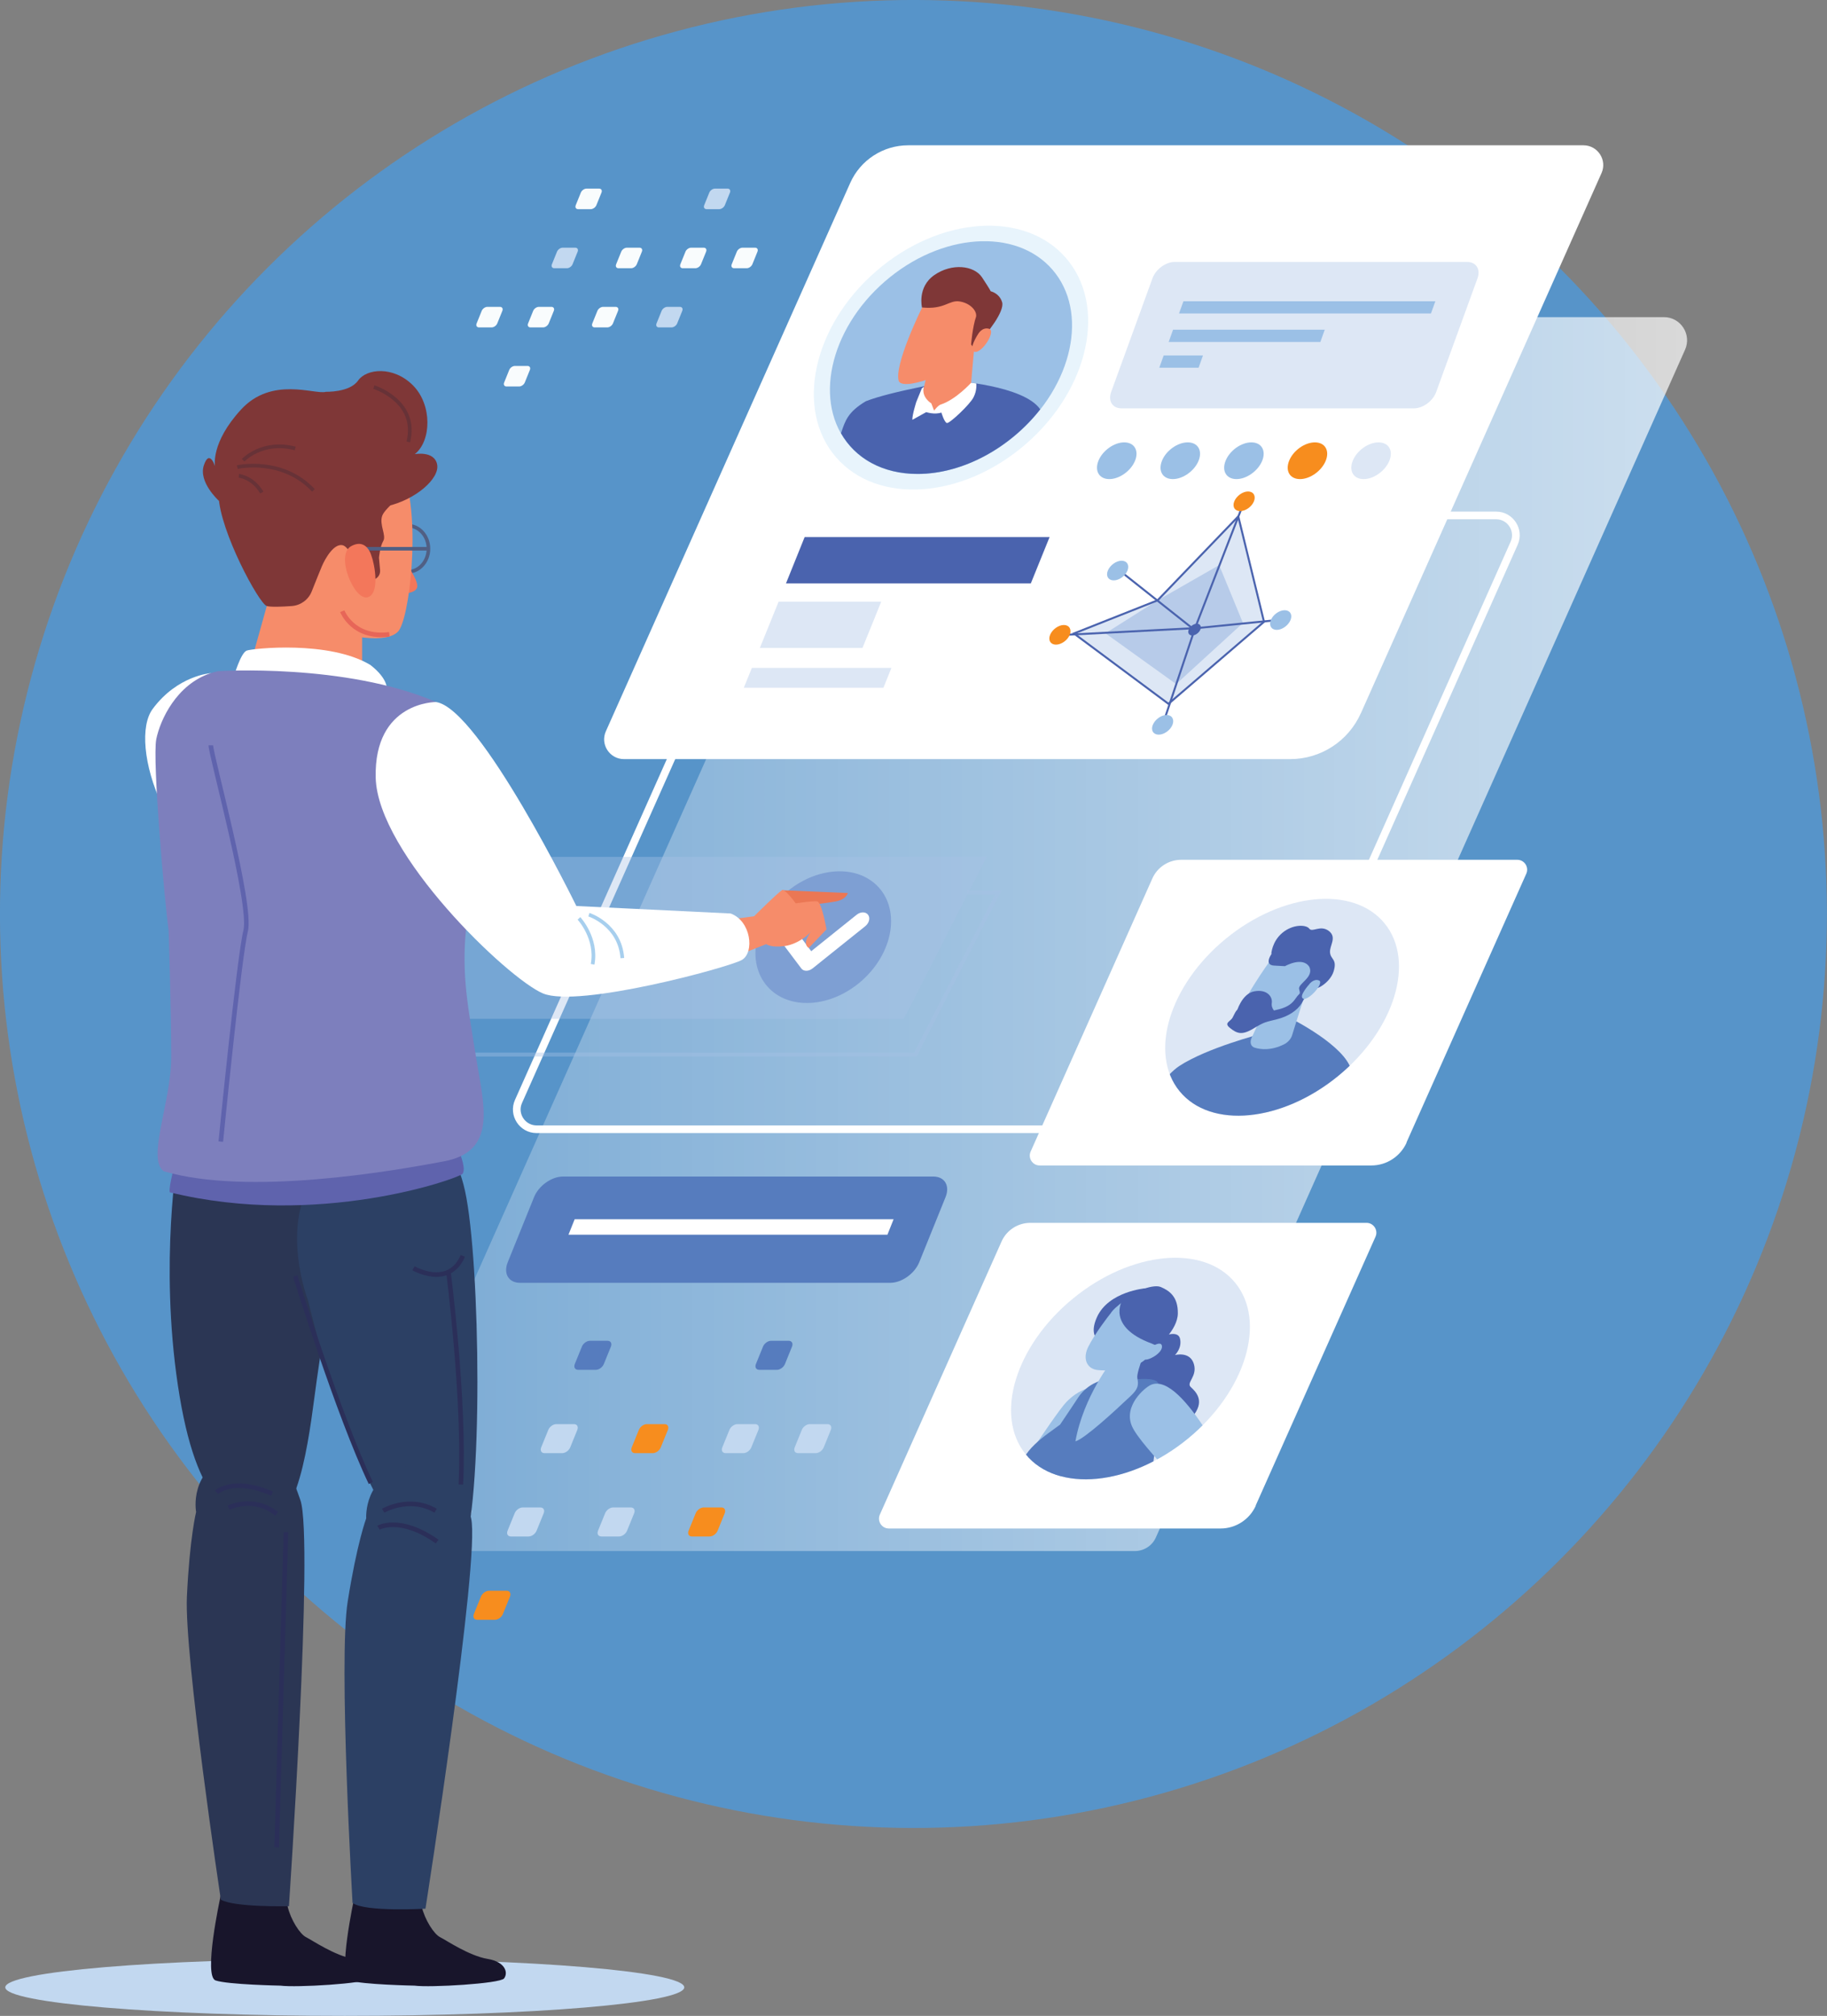 <?xml version="1.0" encoding="UTF-8"?>
<svg id="Layer_2" data-name="Layer 2" xmlns="http://www.w3.org/2000/svg" xmlns:xlink="http://www.w3.org/1999/xlink" viewBox="0 0 183.19 202.01">
  <rect x="0" y="0" width="183.19" height="202.01" fill="#808080" stroke="none"/>
  <defs>
    <style>
      .cls-1 {
        stroke: #4a63ae;
        stroke-width: .2px;
      }

      .cls-1, .cls-2, .cls-3, .cls-4, .cls-5, .cls-6, .cls-7, .cls-8, .cls-9, .cls-10 {
        fill: none;
      }

      .cls-1, .cls-3, .cls-4, .cls-5, .cls-6, .cls-7, .cls-8, .cls-9, .cls-10 {
        stroke-miterlimit: 10;
      }

      .cls-11 {
        clip-path: url(#clippath);
      }

      .cls-2, .cls-12, .cls-13, .cls-14, .cls-15, .cls-16, .cls-17, .cls-18, .cls-19, .cls-20, .cls-21, .cls-22, .cls-23, .cls-24, .cls-25, .cls-26, .cls-27, .cls-28, .cls-29, .cls-30, .cls-31, .cls-32, .cls-33 {
        stroke-width: 0px;
      }

      .cls-12 {
        opacity: .7;
      }

      .cls-12, .cls-14 {
        fill: #a7c0e4;
      }

      .cls-13 {
        fill: url(#linear-gradient);
      }

      .cls-14, .cls-10 {
        opacity: .39;
      }

      .cls-3 {
        stroke: #2b2f59;
      }

      .cls-3, .cls-4, .cls-5 {
        stroke-width: .46px;
      }

      .cls-4 {
        stroke: #5f63ad;
      }

      .cls-5 {
        stroke: #e76658;
      }

      .cls-34 {
        clip-path: url(#clippath-1);
      }

      .cls-6 {
        stroke: #505f84;
        stroke-width: .36px;
      }

      .cls-7 {
        stroke: #a7cfee;
      }

      .cls-7, .cls-8 {
        stroke-width: .37px;
      }

      .cls-8 {
        stroke: #673237;
      }

      .cls-9 {
        stroke: #fff;
        stroke-width: .77px;
      }

      .cls-10 {
        stroke: #a7c0e4;
        stroke-width: .39px;
      }

      .cls-15 {
        fill: #f9fcfd;
      }

      .cls-16 {
        fill: #5f63ad;
      }

      .cls-17 {
        fill: #2c4064;
      }

      .cls-18 {
        fill: #4a63ae;
      }

      .cls-19 {
        fill: #2b3654;
      }

      .cls-20 {
        fill: #567cbe;
      }

      .cls-21 {
        fill: #5794c9;
      }

      .cls-22 {
        fill: #18152b;
      }

      .cls-23 {
        fill: #c2d8f0;
      }

      .cls-24 {
        fill: #9bc0e6;
      }

      .cls-25 {
        fill: #7f3737;
      }

      .cls-26 {
        fill: #7d7fbd;
      }

      .cls-27 {
        fill: #7e9fd3;
      }

      .cls-28 {
        fill: #f3775b;
      }

      .cls-29 {
        fill: #fff;
      }

      .cls-30 {
        fill: #eb7754;
      }

      .cls-31 {
        fill: #e8f4fc;
      }

      .cls-32 {
        fill: #f78d1e;
      }

      .cls-33 {
        fill: #f68c6a;
      }
    </style>
    <linearGradient id="linear-gradient" x1="36.68" y1="93.6" x2="169.16" y2="93.6" gradientUnits="userSpaceOnUse">
      <stop offset="0" stop-color="#fff" stop-opacity=".2"/>
      <stop offset="1" stop-color="#fff" stop-opacity=".7"/>
    </linearGradient>
    <clipPath id="clippath">
      <ellipse class="cls-2" cx="128.55" cy="100.94" rx="13.28" ry="8.89" transform="translate(-34.86 104.22) rotate(-39.29)"/>
    </clipPath>
    <clipPath id="clippath-1">
      <ellipse class="cls-2" cx="113.35" cy="137.14" rx="13.57" ry="9.08" transform="translate(-61.22 102.78) rotate(-39.29)"/>
    </clipPath>
  </defs>
  <g id="Layer_1-2" data-name="Layer 1">
    <circle class="cls-21" cx="91.59" cy="91.59" r="91.59" transform="translate(-37.94 91.59) rotate(-45)"/>
    <g>
      <path class="cls-13" d="m113.78,155.43H39c-1.68,0-2.8-1.73-2.12-3.26l53.06-119.02c.37-.84,1.2-1.37,2.12-1.37h74.78c1.68,0,2.8,1.73,2.12,3.26l-53.06,119.02c-.37.84-1.2,1.37-2.12,1.37Z"/>
      <path class="cls-29" d="m136.45,71.48l24.13-54.13c.59-1.31-.38-2.79-1.81-2.79h-67.71c-2.51,0-4.79,1.48-5.81,3.77l-24.5,54.95c-.59,1.31.38,2.79,1.81,2.79h66.81c3.06,0,5.83-1.8,7.08-4.6Z"/>
      <path class="cls-9" d="m127.69,108.57l24.13-54.13c.59-1.31-.38-2.79-1.81-2.79h-67.71c-2.51,0-4.79,1.48-5.81,3.77l-24.5,54.95c-.59,1.31.38,2.79,1.81,2.79h66.81c3.06,0,5.83-1.8,7.08-4.6Z"/>
      <polyline class="cls-10" points="97 89.45 100.09 89.45 91.78 105.68 41.55 105.68 43.57 101.72"/>
      <g>
        <g>
          <ellipse class="cls-31" cx="95.35" cy="35.84" rx="15.25" ry="11.46" transform="translate(-.17 71.21) rotate(-40.92)"/>
          <ellipse class="cls-24" cx="95.35" cy="35.84" rx="13.46" ry="10.11" transform="translate(-.17 71.21) rotate(-40.92)"/>
        </g>
        <g>
          <g>
            <path class="cls-18" d="m95.56,38.17s-6.13,1.01-8.75,2.04c-1.78,1.07-2.06,1.92-2.48,3.2,0,0,0,0,0,.01,1.42,2.49,4.14,4.07,7.68,4.07,4.57,0,9.28-2.64,12.29-6.47-1.64-2.41-8.73-2.86-8.73-2.86Z"/>
            <path class="cls-33" d="m93.41,35.56l-1.06,4.46c-.13.56.15,1.03.67,1.11.83.13,2.15.12,3.55-.78.43-.27.71-.73.74-1.16.15-2.08.57-6.36.57-6.36l-4.48,2.72Z"/>
            <path class="cls-33" d="m92.45,30.83s-2.88,5.83-2.32,7.39c.65,1.07,6.44-1.33,7.38-2.89.95-1.56,3.13-4.39,1.43-6.16-1.7-1.77-4.32-1.17-6.49,1.66Z"/>
          </g>
          <path class="cls-25" d="m92.45,30.83s-.51-2.06,1.24-3.27,3.98-.97,4.78.24c.8,1.21.87,1.39.87,1.39,0,0,.86.18,1.14,1.09.28.91-1.53,3.21-2.27,3.88s-.59.68-.59.68l-.25-.32s.14-1.76.5-2.79c.1-.55-.53-1.33-1.63-1.52-1.1-.18-1.5.84-3.81.6Z"/>
          <path class="cls-33" d="m98.07,33.48s.4-.74,1.11-.53c.71.24-.71,2.46-1.45,2.31-.72-.18.34-1.78.34-1.78Z"/>
          <path class="cls-29" d="m97.37,38.36s-1.54,1.7-3.05,2.18c-.27.08-.66.61-.66.61l-.28-.73s-1.04-.61-.74-1.66l-.21.16-.56,1.37s-.41,1.29-.39,1.78l1.39-.77s.85.28,1.52.04c0,0,.29.97.55,1.05.26.08,2.36-1.9,2.68-2.59.36-.69.27-1.37.27-1.37l-.54-.08Z"/>
        </g>
      </g>
      <g>
        <path class="cls-14" d="m141.78,40.92h-29.33c-.9,0-1.36-.73-1.04-1.63l4.15-11.41c.33-.9,1.32-1.63,2.22-1.63h29.33c.9,0,1.36.73,1.04,1.63l-4.15,11.41c-.33.9-1.32,1.63-2.22,1.63Z"/>
        <polygon class="cls-24" points="143.48 31.41 118.22 31.41 118.66 30.19 143.92 30.19 143.48 31.41"/>
        <polygon class="cls-24" points="132.39 34.27 117.18 34.27 117.62 33.04 132.83 33.04 132.39 34.27"/>
        <polygon class="cls-24" points="120.18 36.85 116.24 36.85 116.68 35.62 120.62 35.62 120.18 36.85"/>
      </g>
      <g>
        <path class="cls-24" d="m113.81,46.17c-.41,1.01-1.56,1.84-2.58,1.84s-1.5-.82-1.09-1.84c.41-1.01,1.56-1.84,2.58-1.84s1.5.82,1.09,1.84Z"/>
        <path class="cls-24" d="m120.18,46.17c-.41,1.01-1.56,1.84-2.58,1.84s-1.5-.82-1.09-1.84,1.56-1.84,2.58-1.84,1.5.82,1.09,1.84Z"/>
        <path class="cls-24" d="m126.56,46.17c-.41,1.01-1.56,1.84-2.58,1.84s-1.5-.82-1.09-1.84,1.56-1.84,2.58-1.84,1.5.82,1.09,1.84Z"/>
        <path class="cls-32" d="m132.93,46.17c-.41,1.01-1.56,1.84-2.58,1.84s-1.5-.82-1.09-1.84,1.56-1.84,2.58-1.84,1.5.82,1.09,1.84Z"/>
        <path class="cls-14" d="m139.31,46.17c-.41,1.01-1.56,1.84-2.58,1.84s-1.5-.82-1.09-1.84,1.56-1.84,2.58-1.84,1.5.82,1.09,1.84Z"/>
        <g>
          <g>
            <polygon class="cls-14" points="124.16 51.75 116.07 60.16 107.68 63.48 117.19 70.46 126.74 62.31 124.16 51.75"/>
            <polygon class="cls-12" points="122.24 56.63 116.07 60.16 110.84 63.46 117.93 68.55 124.63 62.43 122.24 56.63"/>
            <polygon class="cls-1" points="124.16 51.75 116.07 60.16 107.68 63.48 117.16 70.53 126.74 62.31 124.16 51.75"/>
            <path class="cls-18" d="m120.36,63.09c-.13.32-.5.59-.82.59s-.48-.26-.35-.59c.13-.32.5-.59.82-.59s.48.26.35.59Z"/>
            <polyline class="cls-1" points="112.4 57.29 119.56 62.96 106.78 63.62"/>
            <polyline class="cls-1" points="116.63 72.48 119.82 62.96 128.25 62.12"/>
            <line class="cls-1" x1="124.63" y1="50.57" x2="119.82" y2="62.96"/>
          </g>
          <path class="cls-24" d="m113.05,57.18c-.22.54-.84.98-1.38.98s-.81-.44-.59-.98c.22-.54.84-.99,1.38-.99s.81.44.59.99Z"/>
          <path class="cls-32" d="m107.26,63.62c-.22.54-.84.98-1.38.98s-.81-.44-.59-.98c.22-.54.84-.99,1.38-.99s.81.44.59.99Z"/>
          <path class="cls-24" d="m117.56,72.64c-.22.54-.84.98-1.38.98s-.81-.44-.59-.98c.22-.54.84-.99,1.38-.99s.81.44.59.99Z"/>
          <path class="cls-24" d="m129.4,62.13c-.22.54-.84.99-1.38.99s-.81-.44-.59-.99c.22-.54.84-.98,1.38-.98s.81.44.59.98Z"/>
          <path class="cls-32" d="m125.73,50.24c-.22.54-.84.98-1.38.98s-.81-.44-.59-.98c.22-.54.84-.99,1.38-.99s.81.44.59.99Z"/>
        </g>
      </g>
      <g>
        <polygon class="cls-18" points="103.36 58.46 78.81 58.46 80.68 53.82 105.24 53.82 103.36 58.46"/>
        <polygon class="cls-14" points="88.58 68.92 74.58 68.92 75.39 66.93 89.38 66.93 88.58 68.92"/>
        <polygon class="cls-14" points="86.48 64.93 76.19 64.93 78.07 60.29 88.36 60.29 86.48 64.93"/>
      </g>
      <g>
        <path class="cls-29" d="m141.02,114.5l12.02-26.95c.29-.65-.19-1.39-.9-1.39h-33.71c-1.25,0-2.39.74-2.89,1.88l-12.2,27.36c-.29.65.19,1.39.9,1.39h33.27c1.52,0,2.9-.9,3.53-2.29Z"/>
        <g>
          <ellipse class="cls-14" cx="128.55" cy="100.94" rx="13.28" ry="8.89" transform="translate(-34.86 104.22) rotate(-39.29)"/>
          <g class="cls-11">
            <g>
              <path class="cls-20" d="m129.45,102.07s5.47,2.72,6.05,5.21c.58,2.49-1.85,9.05-1.85,9.05h-21.73s3.56-7.7,6.33-9.51c2.77-1.81,8.11-3.19,8.11-3.19l3.09-1.56Z"/>
              <g>
                <g>
                  <path class="cls-24" d="m127.21,100.31l-1.71,3.68c-.21.46-.09.88.31,1,.62.19,1.66.3,2.94-.34.39-.19.7-.55.81-.92.53-1.75,1.7-5.33,1.7-5.33l-4.05,1.9Z"/>
                  <path class="cls-24" d="m127.39,96.22s-3.4,4.68-3.27,6.05c.3.96,5.31-.55,6.36-1.79,1.05-1.24,3.31-3.44,2.33-5.09s-3.16-1.37-5.42.82Z"/>
                </g>
                <path class="cls-18" d="m127.54,95.53s-.06.07-.12.18c-.2.33-.49,1,.33,1.05l1.09.06s1.75-1,2.44.06c.51,1.05-1.16,1.7-1.02,2.23.14.53.07.41-.17.7-.24.29-.43.76-1.21,1.11-.79.35-1.41.29-2.16.7-.75.41-2.2-.06-2.35-.41-.35-.29-.55.35-.78.76-.22.41-.92.53-.25,1.05.67.53,1.16.76,2.32.06,1.16-.7,1.2-.64,2.37-.94,1.17-.29,2.05-.89,2.49-1.61s.59-1.67.97-2.02.59,0,.42.41,1.43-.35,1.81-1.58c.38-1.23-.29-1.17-.36-1.88-.07-.7.73-1.52-.12-2.17-.85-.64-1.65.18-1.96-.23-.3-.41-1.63-.47-2.69.41-1.06.88-1.12,2.12-1.12,2.12"/>
                <path class="cls-24" d="m131.29,98.61s.46-.59.98-.35c.51.26-1.04,2.02-1.59,1.82-.53-.22.62-1.47.62-1.47Z"/>
                <path class="cls-18" d="m124,101.39s.5-1.82,1.77-2.05,1.84.53,1.75,1.17.48,1,.48,1c0,0-3.19,1.52-4-.12Z"/>
              </g>
            </g>
          </g>
        </g>
      </g>
      <path class="cls-29" d="m125.9,150.88l12.02-26.95c.29-.65-.19-1.39-.9-1.39h-33.71c-1.25,0-2.39.74-2.89,1.88l-12.2,27.36c-.29.65.19,1.39.9,1.39h33.27c1.52,0,2.9-.9,3.53-2.29Z"/>
      <g>
        <ellipse class="cls-14" cx="113.35" cy="137.14" rx="13.57" ry="9.08" transform="translate(-61.22 102.78) rotate(-39.29)"/>
        <g class="cls-34">
          <g>
            <path class="cls-18" d="m116.44,133.98s1.66-.79,1.88.17-.51,1.64-.51,1.64c0,0,1.49-.41,1.89.87.4,1.28-.8,1.88-.3,2.34s1.53,1.43.09,3.05c-1.44,1.62-3.55,3.47-6,2.28-2.45-1.19-1.67-7.01-1.67-7.01l.6-1.7,4.02-1.62Z"/>
            <path class="cls-18" d="m114.84,129.1s-3.69.31-4.85,2.89c-1.16,2.58,1.15,2.76,1.15,2.76l3.7-5.65Z"/>
            <path class="cls-24" d="m90.89,146.65l.24.43s2.84,3.39,5.37,5.56h5.26c2.75-2.5,6.49-6.86,6.51-7.04.02-.25,3.3-3.82,2.58-5.27-.72-1.45-1.66-1.22-1.66-1.22,0,0-1.07.15-2.27,1.39-1.2,1.24-7.11,10.41-7.11,10.41,0,0-.76-1.37-2.16-2.41-1.4-1.04-5.49-3.25-5.49-3.25,0,0,.25-1.77.23-2.11-.02-.34-1.04-1.88-1.35-1.55-.31.33.41,1.78.41,1.78,0,0-.8,2.86-.56,3.28Z"/>
            <path class="cls-20" d="m104.06,150.07s.16,1.13.46,2.57h10.45c.23-2.36.72-7.1,1.01-8.22.39-1.51.05-4.73.17-5.62s-2.4-.56-2.4-.56l-3.29.05-.53.23c-.73.31-1.39.86-1.82,1.52-.41.62-1.01,1.53-1.82,2.72-1.3.99-4.17,2.7-3.95,4.86.21,2.16,1.72,2.45,1.72,2.45Z"/>
            <path class="cls-24" d="m111.56,136.28s-2.92,3.61-3.73,8.16c.95-.29,3.85-2.95,5.56-4.57.72-.68.79-1.06.65-1.76-.07-.35.24-1.3.64-2.4.27-1.52-3.13.57-3.13.57Z"/>
            <path class="cls-24" d="m120.73,151.07s.45.63,1.2,1.57h4.67c-.9-1.19-1.62-2.16-1.84-2.5-.76-1.16-6.11-12.81-9.37-11.36-.6.27-2.78,2.09-1.89,4.14.89,2.05,7.22,8.15,7.22,8.15Z"/>
            <g>
              <path class="cls-24" d="m111.43,131.52c-.46.58-1.62,2.09-2.3,3.42-.6,1.17-.19,2.23.93,2.35,1.61.17,4.06-.23,4.86-1.15,1.2-1.37,3.76-3.79,2.72-5.67-1.01-1.83-3.31-1.64-5.8.59-.15.14-.29.29-.42.45Z"/>
              <path class="cls-18" d="m112.52,130.32s-1.61,2.64,2.97,4.32l.58.26s2-1.59,2.03-3.27c.03-1.68-.84-2.29-1.71-2.66-.87-.37-3.25.72-3.86,1.35Z"/>
            </g>
            <path class="cls-24" d="m115.36,135.02s1.16-.8,1.15-.06c-.01.74-1.64,1.53-1.81,1.22-.17-.31.67-1.16.67-1.16Z"/>
          </g>
        </g>
      </g>
      <g>
        <path class="cls-20" d="m89.27,128.55h-37.13c-1.14,0-1.69-.92-1.23-2.06l2.64-6.53c.46-1.14,1.76-2.06,2.9-2.06h37.13c1.14,0,1.69.92,1.23,2.06l-2.64,6.53c-.46,1.14-1.76,2.06-2.9,2.06Z"/>
        <polygon class="cls-29" points="88.98 123.73 57 123.73 57.62 122.18 89.6 122.18 88.98 123.73"/>
      </g>
      <g>
        <g>
          <path class="cls-15" d="m59.23,20.96h-1.26c-.22,0-.33-.18-.24-.4l.51-1.26c.09-.22.34-.4.57-.4h1.26c.22,0,.33.18.24.4l-.51,1.26c-.09.22-.34.4-.57.4Z"/>
          <path class="cls-23" d="m72.11,20.96h-1.26c-.22,0-.33-.18-.24-.4l.51-1.26c.09-.22.34-.4.57-.4h1.26c.22,0,.33.18.24.4l-.51,1.26c-.09.22-.34.4-.57.4Z"/>
        </g>
        <g>
          <path class="cls-23" d="m56.84,26.88h-1.26c-.22,0-.33-.18-.24-.4l.51-1.26c.09-.22.34-.4.57-.4h1.26c.22,0,.33.18.24.4l-.51,1.26c-.09.22-.34.4-.57.4Z"/>
          <path class="cls-15" d="m63.28,26.88h-1.26c-.22,0-.33-.18-.24-.4l.51-1.26c.09-.22.34-.4.57-.4h1.26c.22,0,.33.18.24.4l-.51,1.26c-.09.22-.34.4-.57.4Z"/>
          <path class="cls-15" d="m69.72,26.88h-1.26c-.22,0-.33-.18-.24-.4l.51-1.26c.09-.22.34-.4.57-.4h1.26c.22,0,.33.18.24.4l-.51,1.26c-.09.22-.34.4-.57.4Z"/>
          <path class="cls-15" d="m74.87,26.88h-1.26c-.22,0-.33-.18-.24-.4l.51-1.26c.09-.22.34-.4.57-.4h1.26c.22,0,.33.18.24.4l-.51,1.26c-.09.22-.34.4-.57.4Z"/>
        </g>
        <g>
          <path class="cls-15" d="m54.45,32.81h-1.26c-.22,0-.33-.18-.24-.4l.51-1.26c.09-.22.34-.4.57-.4h1.26c.22,0,.33.18.24.4l-.51,1.26c-.09.22-.34.4-.57.4Z"/>
          <path class="cls-15" d="m49.29,32.81h-1.26c-.22,0-.33-.18-.24-.4l.51-1.26c.09-.22.34-.4.57-.4h1.26c.22,0,.33.18.24.4l-.51,1.26c-.09.22-.34.4-.57.4Z"/>
          <path class="cls-15" d="m60.89,32.81h-1.26c-.22,0-.33-.18-.24-.4l.51-1.26c.09-.22.34-.4.57-.4h1.26c.22,0,.33.18.24.4l-.51,1.26c-.09.22-.34.4-.57.4Z"/>
          <path class="cls-23" d="m67.33,32.81h-1.26c-.22,0-.33-.18-.24-.4l.51-1.26c.09-.22.34-.4.57-.4h1.26c.22,0,.33.18.24.4l-.51,1.26c-.09.22-.34.4-.57.4Z"/>
        </g>
        <path class="cls-15" d="m52.05,38.73h-1.26c-.22,0-.33-.18-.24-.4l.51-1.26c.09-.22.34-.4.57-.4h1.26c.22,0,.33.18.24.4l-.51,1.26c-.09.22-.34.4-.57.4Z"/>
      </g>
      <g>
        <g>
          <path class="cls-20" d="m59.74,137.27h-1.77c-.31,0-.46-.25-.34-.57l.72-1.77c.13-.31.48-.57.8-.57h1.77c.31,0,.46.25.34.57l-.72,1.77c-.13.31-.48.57-.8.57Z"/>
          <path class="cls-20" d="m77.9,137.27h-1.77c-.31,0-.46-.25-.34-.57l.72-1.77c.13-.31.48-.57.8-.57h1.77c.31,0,.46.25.34.57l-.72,1.77c-.13.31-.48.57-.8.57Z"/>
        </g>
        <g>
          <path class="cls-23" d="m56.37,145.62h-1.77c-.31,0-.46-.25-.34-.57l.72-1.77c.13-.31.48-.57.8-.57h1.77c.31,0,.46.25.34.57l-.72,1.77c-.13.31-.48.57-.8.57Z"/>
          <path class="cls-32" d="m65.45,145.62h-1.77c-.31,0-.46-.25-.34-.57l.72-1.77c.13-.31.48-.57.8-.57h1.77c.31,0,.46.25.34.57l-.72,1.77c-.13.31-.48.57-.8.57Z"/>
          <path class="cls-23" d="m74.53,145.62h-1.77c-.31,0-.46-.25-.34-.57l.72-1.77c.13-.31.48-.57.8-.57h1.77c.31,0,.46.25.34.57l-.72,1.77c-.13.31-.48.57-.8.57Z"/>
          <path class="cls-23" d="m81.79,145.62h-1.77c-.31,0-.46-.25-.34-.57l.72-1.77c.13-.31.48-.57.8-.57h1.77c.31,0,.46.25.34.57l-.72,1.77c-.13.31-.48.57-.8.57Z"/>
        </g>
        <g>
          <path class="cls-23" d="m53,153.97h-1.77c-.31,0-.46-.25-.34-.57l.72-1.77c.13-.31.48-.57.8-.57h1.77c.31,0,.46.25.34.57l-.72,1.77c-.13.31-.48.57-.8.57Z"/>
          <path class="cls-23" d="m45.73,153.97h-1.77c-.31,0-.46-.25-.34-.57l.72-1.77c.13-.31.48-.57.8-.57h1.77c.31,0,.46.25.34.57l-.72,1.77c-.13.31-.48.57-.8.57Z"/>
          <path class="cls-23" d="m62.07,153.97h-1.77c-.31,0-.46-.25-.34-.57l.72-1.77c.13-.31.48-.57.8-.57h1.77c.31,0,.46.25.34.57l-.72,1.77c-.13.31-.48.57-.8.57Z"/>
          <path class="cls-32" d="m71.15,153.97h-1.77c-.31,0-.46-.25-.34-.57l.72-1.77c.13-.31.48-.57.8-.57h1.77c.31,0,.46.25.34.57l-.72,1.77c-.13.31-.48.57-.8.57Z"/>
        </g>
        <path class="cls-32" d="m49.62,162.32h-1.77c-.31,0-.46-.25-.34-.57l.72-1.77c.13-.31.48-.57.8-.57h1.77c.31,0,.46.25.34.57l-.72,1.77c-.13.31-.48.57-.8.57Z"/>
      </g>
      <g>
        <polygon class="cls-14" points="90.62 102.1 40.39 102.1 48.7 85.87 98.93 85.87 90.62 102.1"/>
        <g>
          <ellipse class="cls-27" cx="82.55" cy="93.92" rx="7.47" ry="5.83" transform="translate(-41.5 78.16) rotate(-41.45)"/>
          <path class="cls-29" d="m80.85,97.28c-.21,0-.4-.08-.51-.24l-1.71-2.27c-.24-.32-.11-.83.29-1.15.4-.32.91-.32,1.15,0l1.27,1.7,4.55-3.65c.4-.32.91-.32,1.15,0,.24.32.11.83-.29,1.15l-5.27,4.22c-.2.16-.43.24-.63.24Z"/>
        </g>
        <g>
          <path class="cls-6" d="m42.96,54.99c0,1.27-.93,2.31-2.08,2.31s-2.08-1.03-2.08-2.31.93-2.31,2.08-2.31,2.08,1.03,2.08,2.31Z"/>
          <path class="cls-29" d="m21.12,67.46s-3.32.22-5.81,3.58c-2.49,3.35,1.12,15.66,11.8,20.63,6.96,2.73,7.46-3.48,5.72-7.83-1.74-4.35-6.77-15.35-11.71-16.37Z"/>
          <path class="cls-23" d="m68.61,199.15c0,1.58-15.24,2.86-34.04,2.86s-34.04-1.28-34.04-2.86,15.24-2.86,34.04-2.86,34.04,1.28,34.04,2.86Z"/>
          <g>
            <path class="cls-22" d="m22.14,189.9s.72-1.55,3.4-1.13c2.68.41,2.99.93,3.3,2.27.31,1.34,1.24,2.79,1.86,3.09.62.31,2.89,1.86,4.75,2.17s2.06,1.44,1.65,1.96c-.41.52-7.43.93-8.98.72,0,0-5.26-.1-6.5-.52-1.24-.41.41-8.05.52-8.56Z"/>
            <path class="cls-22" d="m35.58,189.9s.72-1.55,3.4-1.13c2.68.41,2.99.93,3.3,2.27.31,1.34,1.24,2.79,1.86,3.09.62.31,2.89,1.86,4.75,2.17,1.86.31,2.06,1.44,1.65,1.96-.41.52-7.43.93-8.98.72,0,0-5.26-.1-6.5-.52-1.24-.41.41-8.05.52-8.56Z"/>
            <path class="cls-19" d="m19.66,151.49s-.78-4.27,3.73-5.71c4.51-1.43,5.37.65,6.73,4.55s-1.15,40.69-1.15,40.69c0,0-5.5.13-6.83-.66,0,0-3.67-24.42-3.4-30.36.28-5.95.93-8.51.93-8.51Z"/>
          </g>
          <path class="cls-28" d="m40.78,56.56s1.06,1.43,1.06,2.17-1.43.75-1.43.75l.37-2.92Z"/>
          <path class="cls-33" d="m35.7,42.01s3.05.78,4.78,5.47c1.73,4.69.58,14.65-.58,15.82-1.15,1.17-4.65.72-9.51-.88-5.13-1.69-6.86-7.03-7.78-10.54-1.76-6.74,4.1-13.67,13.09-9.86Z"/>
          <path class="cls-33" d="m24.75,67.88l2.48-8.87s4.95-1.44,8.05,1.86l1.03,1.44v5.78s-5.16,1.03-11.55-.21Z"/>
          <path class="cls-19" d="m17.84,115.64s-1.86,10.83,0,23.21,5.57,13.62,8.98,13.62,4.33-9.9,4.95-14.24c.62-4.33,3.09-19.19-1.55-22.59-4.64-3.4-9.9-3.71-12.38,0Z"/>
          <path class="cls-17" d="m30.84,130.19s-3.71-9.9,2.79-14.24c6.5-4.33,11.45-3.71,13,3.4,1.55,7.12,1.86,31.57-.31,36.52-2.17,4.95-9.9-2.79-15.47-25.69Z"/>
          <path class="cls-29" d="m23.44,67.83s.69-2.43,1.31-2.64c.62-.21,8.25-1.03,12.38,1.44,1.86,1.44,1.65,2.48,1.65,2.48,0,0-12.32-2.36-15.34-1.28Z"/>
          <path class="cls-16" d="m46.13,115.64s.62,1.49.25,1.99c-.5.5-14.54,5.47-29.32,1.86-.25,0,.37-2.49.37-2.49l28.7-1.37Z"/>
          <path class="cls-26" d="m16.91,93.26c-.41-2.89-1.65-17.12-1.24-19.19.39-1.93,2.03-5.48,5.45-6.61.24-.08.49-.15.74-.2,0,0,12.79-.83,21.87,3.09,0,0,3.11,2.58,3.68,15.73,0,0-.17,2.22-.67,6.94-.5,4.72.25,8.2.99,12.92.75,4.72,2.24,9.44-3.23,10.44-5.22.99-19.63,3.48-28.08.99-1.74-1.24.75-6.96.75-11.43s-.26-12.69-.26-12.69Z"/>
          <path class="cls-17" d="m36.72,152.16s-.31-4.33,4.33-5.26c4.64-.93,5.26,1.24,6.19,5.26.93,4.02-4.58,39.11-4.58,39.11,0,0-6.07.35-7.31-.58,0,0-1.42-24.3-.49-30.18.93-5.88,1.86-8.36,1.86-8.36Z"/>
          <path class="cls-3" d="m29.6,127.87s4.33,13.93,7.58,20.74"/>
          <path class="cls-3" d="m38.42,151.39s2.63-1.55,5.26,0"/>
          <path class="cls-3" d="m37.95,153.09s2.17-1.24,5.88,1.39"/>
          <path class="cls-3" d="m21.71,149.53s1.7-1.55,5.57.15"/>
          <path class="cls-3" d="m22.94,151.08s2.48-1.24,4.8.62"/>
          <line class="cls-3" x1="28.67" y1="153.55" x2="27.74" y2="185.12"/>
          <path class="cls-3" d="m41.46,127.09s3.51,2.06,4.95-1.24"/>
          <path class="cls-3" d="m44.97,127.51s1.65,12.79,1.24,21.25"/>
          <path class="cls-5" d="m34.32,61.25s1.08,2.79,4.72,2.32"/>
          <path class="cls-25" d="m38.99,44.06s1.76,2.42,1.87,3.86c.11,1.43-2.2,2.86-2.53,3.75-.33.88.43,1.99.1,2.54s-.43,1.68-.43,1.68l.11,1.25c.04.46-.27.87-.72.96l-.26.05c-.38.08-.76-.13-.9-.49-.4-1-1.21-2.85-1.86-3.02-.88-.22-1.76,1.32-2.09,2.09-.19.43-.65,1.61-1.03,2.55-.33.82-1.1,1.38-1.98,1.45-.95.07-2.1.12-2.52,0-.77-.22-4.72-7.52-4.83-11.05-.11-3.53,2.31-7.05,4.85-8.15,2.53-1.1,7.49-2.09,12.23,2.53Z"/>
          <path class="cls-4" d="m21.14,74.69c0,.99,4.15,15.95,3.49,18.59-.66,2.64-2.49,21.12-2.49,21.12"/>
          <path class="cls-25" d="m32.64,39.26s2.42.09,3.26-1.12c.84-1.21,3.54-1.49,5.5.47,1.96,1.96,1.86,5.59.19,6.9,0,0,1.96-.37,2.24,1.03.28,1.4-2.14,3.54-5.03,4.19,0,0-4.66-1.3-6.06-.47-1.4.84-10.81-.09-10.81-.09,0,0-2.05-1.86-1.49-3.54.56-1.68,1.12.09,1.12.09,0,0-.47-2.33,2.61-5.68,3.08-3.35,7.36-1.49,8.48-1.77Z"/>
          <path class="cls-30" d="m78.4,89.21l6.62.28s-.19.65-1.21.84c-1.03.19-4.85.65-4.85.65l-.56-1.77Z"/>
          <path class="cls-33" d="m79.24,90.61s2.24-.37,2.7-.28c.47.09.93,2.8.93,2.8l-1.77,1.86s-.65-.28,0-1.3l.37-.65-2.7-1.03.47-1.4Z"/>
          <g>
            <path class="cls-33" d="m72.81,92.19l2.8-.37s2.33-2.33,2.8-2.61c.47-.28,2.8,3.35,3.08,3.82,0,.37-1.4,1.58-2.8,1.77-1.4.19-1.86-.19-1.86-.19l-3.08,1.21-.93-3.63Z"/>
            <g>
              <path class="cls-29" d="m43.73,70.35s-6.24-.06-6.06,7.58c.19,7.64,13.23,20.13,16.77,21.62,3.54,1.49,18.64-2.61,19.94-3.35,1.3-.75.93-3.91-1.12-4.66l-15.47-.75s-9.69-19.81-14.07-20.44Z"/>
              <path class="cls-7" d="m58.05,92.03s1.86,1.99,1.37,4.6"/>
              <path class="cls-7" d="m59.05,91.66s3.11.99,3.35,4.35"/>
            </g>
          </g>
          <line class="cls-6" x1="42.96" y1="54.99" x2="36.5" y2="54.99"/>
          <path class="cls-28" d="m37.26,55.76s-.44-1.9-2.05-1.03c-1.61.88.29,5.42,1.61,5.13s.73-3.37.44-4.1Z"/>
          <path class="cls-8" d="m23.79,46.81s4.47-1.03,7.64,2.33"/>
          <path class="cls-8" d="m24.38,46.12s1.93-2.05,5.22-1.18"/>
          <path class="cls-8" d="m23.95,47.68s1.37.12,2.3,1.68"/>
          <path class="cls-8" d="m37.49,38.79s4.47,1.4,3.45,5.5"/>
        </g>
      </g>
    </g>
  </g>
</svg>